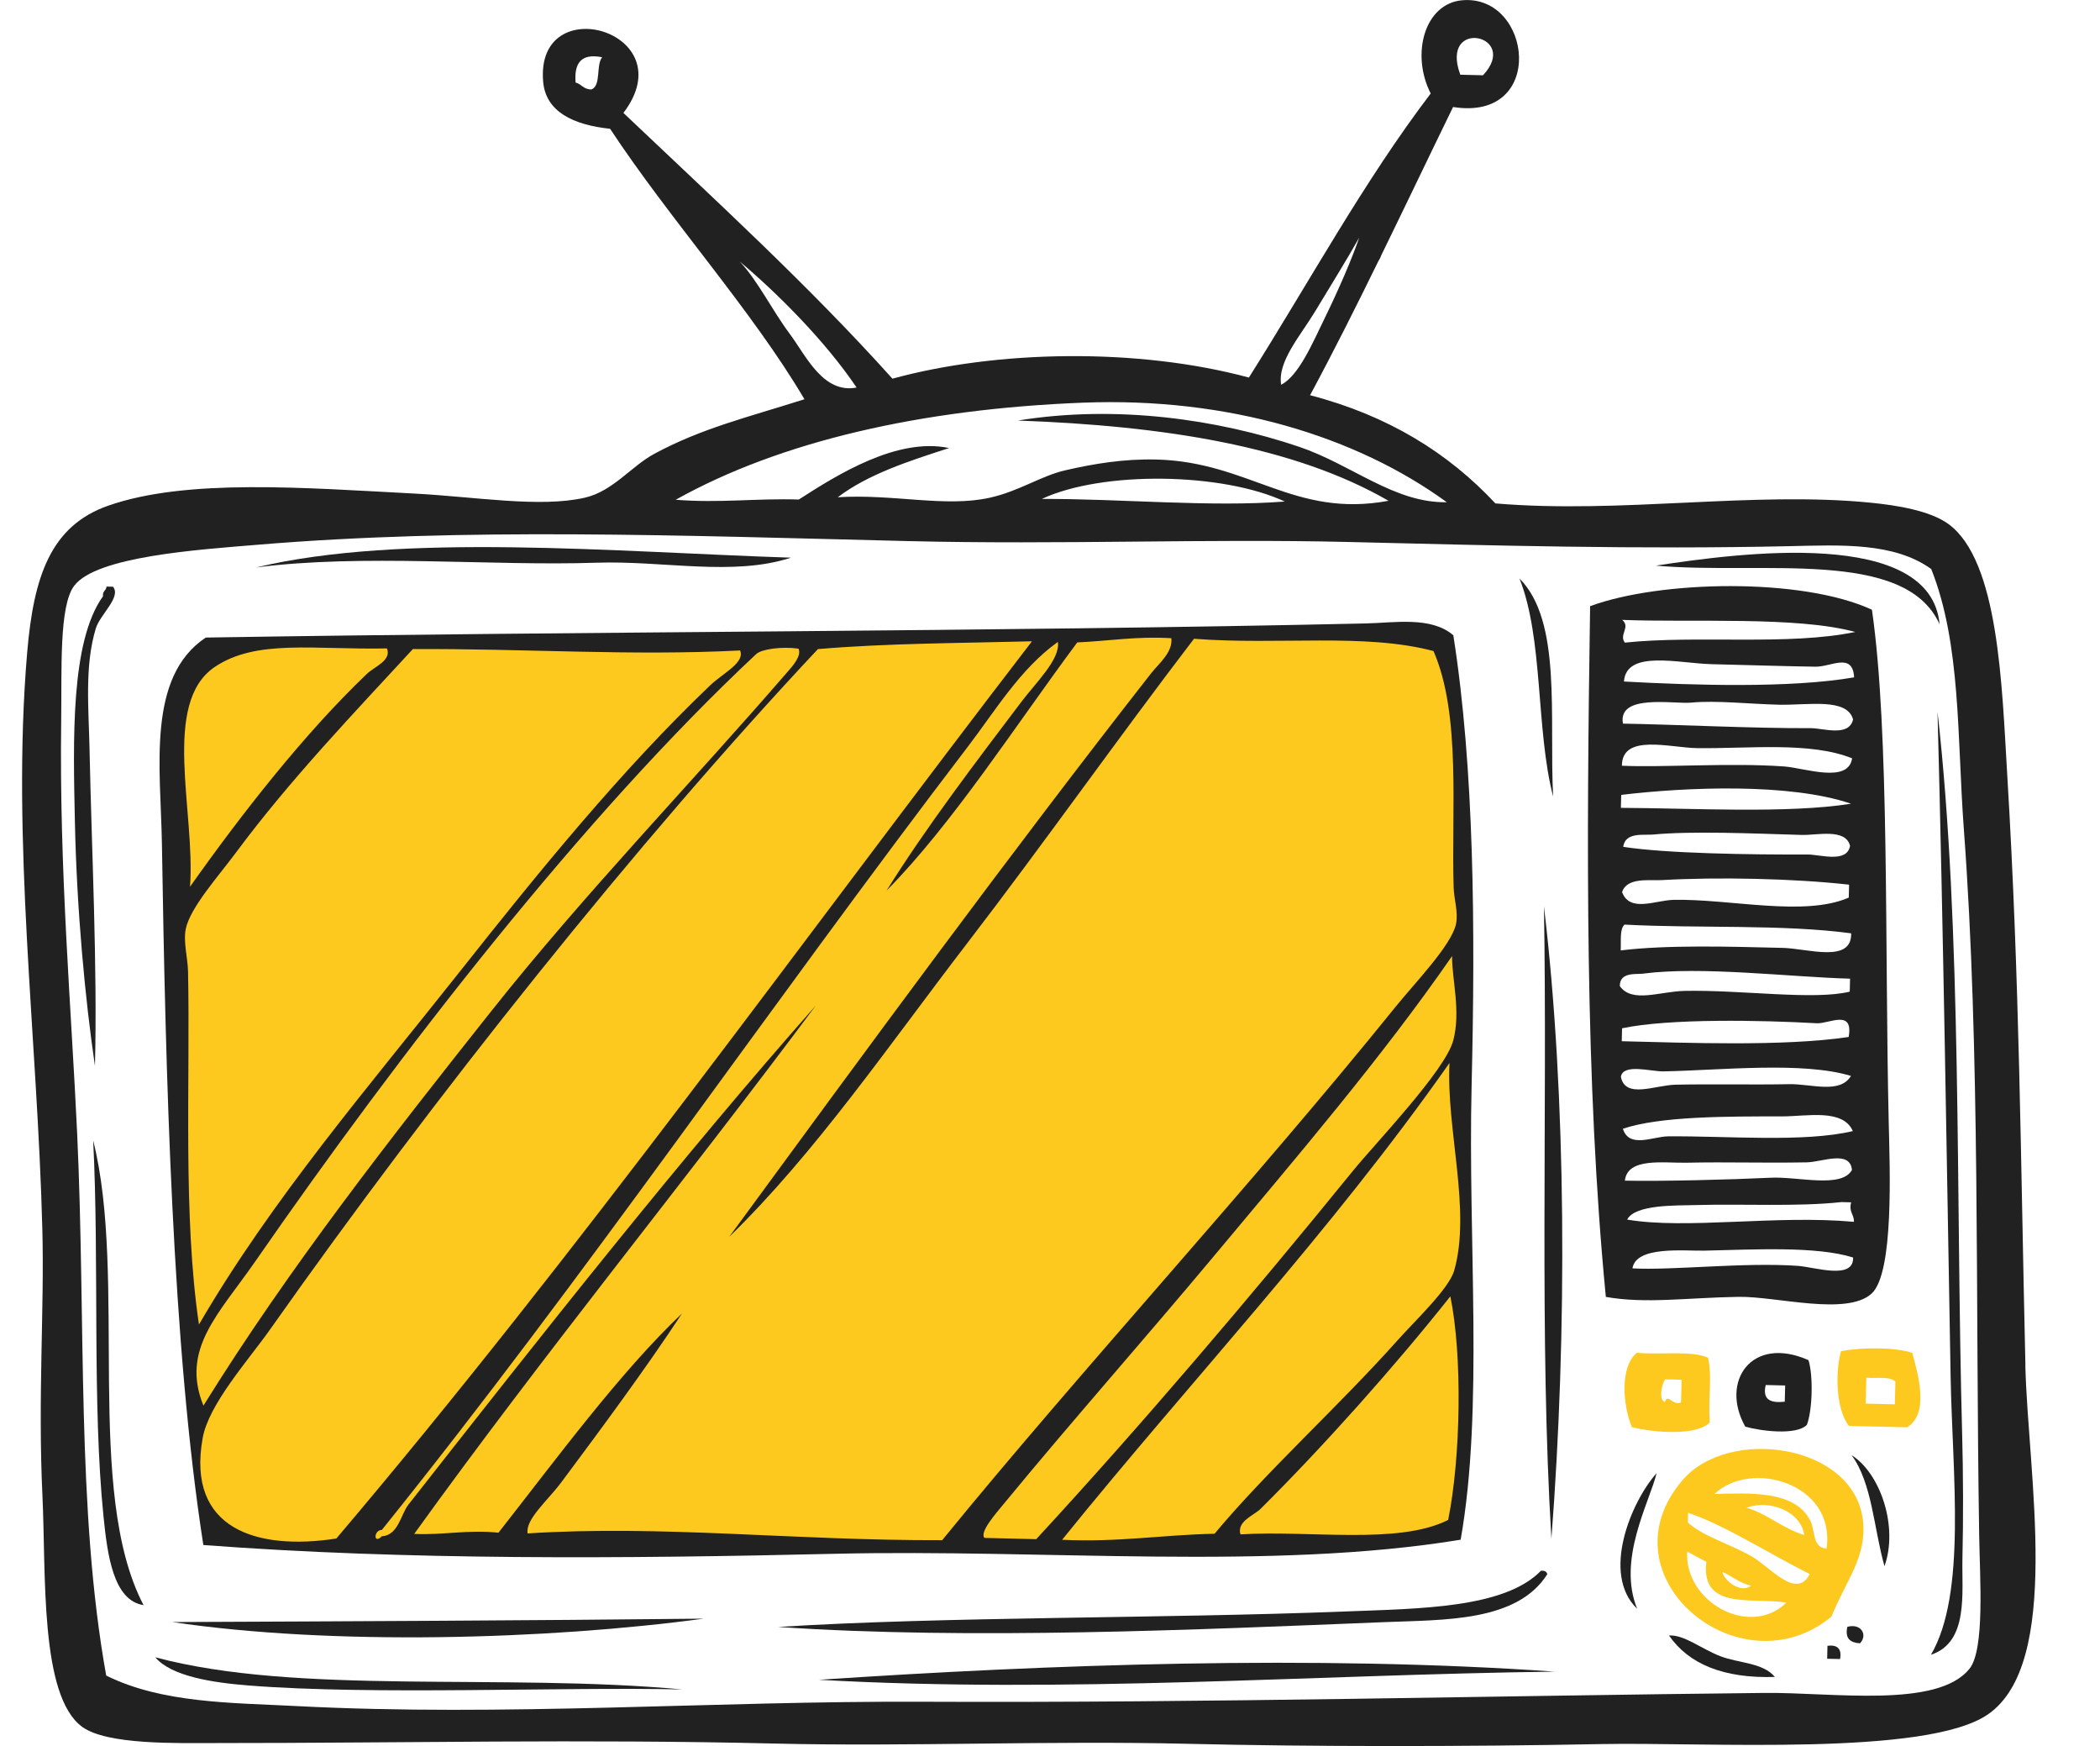 <?xml version="1.0" encoding="UTF-8"?><svg id="Layer_1" xmlns="http://www.w3.org/2000/svg" viewBox="0 0 1028.61 855"><defs><style>.cls-1,.cls-2{fill:#fdc91e;}.cls-3{fill:#212121;}.cls-3,.cls-2{fill-rule:evenodd;}</style></defs><polygon class="cls-1" points="90.59 329.42 102.43 318.81 111.94 317.06 129.4 314.03 218.72 314.03 681.39 309.12 698.18 309.12 708.65 317.21 708.65 323.42 715.24 357.69 715.24 533.21 715.24 563.5 718.44 574.97 718.44 634.8 718.44 666.13 713.54 747.16 663 756.53 546.78 758.28 348.93 758.18 149.61 758.28 111.22 754.92 104.83 748.76 98.1 734.37 93.1 676.79 84.39 391.58 84.39 346.26 90.59 329.42"/><path class="cls-3" d="m121.73,825.34c60.74,4.84,154.08.57,212.63,1.96-88.02-8.13-188.54,2.92-258.32-15.76,7.9,9.32,27.98,12.4,45.69,13.8Z"/><path class="cls-3" d="m677.98,794.33c29.67-1.21,65.05-.07,79.91-23.47-.32-1.24-1.28-1.89-3.13-1.67-17.93,18.41-59.54,18.5-95.71,19.91-90.53,3.54-195.95,2.44-277.93,7.58,94.39,6.42,205.62,1.32,296.86-2.35Z"/><path class="cls-3" d="m401.13,822.56c121.32,6.81,241.17-2.44,360.37-4-117.89-8.22-247.45-3.54-360.37,4Z"/><path class="cls-3" d="m759.9,753.45c7.79-100.91,7.43-216.76-3.65-309.58,1.74,102.7-2.3,210.9,3.65,309.58Z"/><path class="cls-3" d="m50.71,742.68c1.87,18.27,4.66,41.04,19.6,43.32-29.18-55.88-7.73-159.99-24.67-227.55,3.02,59.79-.55,129.05,5.07,184.23Z"/><path class="cls-3" d="m292.12,275.55c32.77-1.1,66.97,6.8,95.3-2.47-85.39-2.78-190.46-12.35-262,4.8,51.7-6.8,115.27-.6,166.7-2.33Z"/><path class="cls-3" d="m744.27,283.29c11.77,29.58,7.98,74.01,16.47,106.74-2-38.91,4.42-85.86-16.47-106.74Z"/><path class="cls-3" d="m43.89,367.97c-.44-21.22-2.54-41.81,3.04-60.25,2.06-6.8,12.61-15.35,8.42-20.42-1.06-.02-2.12-.05-3.17-.07-.13,2.03-2.09,2.15-1.71,4.71-16.01,22.24-14.63,70.47-13.78,110.76.93,42.98,4.95,86.14,9.82,119.27,1.24-48.32-1.57-104.23-2.63-153.99Z"/><path class="cls-3" d="m344.71,792.62c-86.42.93-173.36,1.3-260.32,1.67,78.21,11.62,183.75,8.65,260.32-1.67Z"/><path class="cls-3" d="m811.08,276.97c51.45,4.68,122.06-8.88,138.97,28.75-4.4-47.71-98.73-34.85-138.97-28.75Z"/><path class="cls-3" d="m906.91,712.55c10.12,13.61,10.92,36.1,16.14,54.37,6.85-19.16-1.94-45.45-16.14-54.37Z"/><path class="cls-3" d="m961.1,702.74c-3.18-117.31.02-247.41-12.08-354.2,2.79,103.84,4.53,220.35,6.42,325.51.86,47.84,7.93,106.26-9.63,136.25,18.65-6.14,15.02-30.51,15.42-47.23.47-19.98.37-41.7-.13-60.33Z"/><path class="cls-3" d="m842.63,811c-9.39-3.63-17.63-10.57-25.15-10.14,9.72,13.98,26.65,21.1,51.88,20.3-5.95-7.1-17.66-6.65-26.73-10.16Z"/><path class="cls-3" d="m801.92,787.8c-9.86-23.98,5.89-51.88,9.53-66.43-12.38,13.75-27.35,49.33-9.53,66.43Z"/><path class="cls-3" d="m895.12,805.91c-.04,2.12-.1,4.23-.15,6.35,2.12.05,4.23.11,6.34.14.86-4.95-1.21-7.12-6.19-6.49Z"/><path class="cls-3" d="m904.87,796.62c-1.33,5.92,1.6,7.77,6.16,8.08,3.83-3.84.86-9.93-6.16-8.08Z"/><path class="cls-3" d="m720.81,531.91c1.87-77.6,1.3-155.63-8.95-220.83-10.89-9.38-28.83-6.1-42.71-5.8-183.14,4.11-381.32,3.84-568.36,6.92-29.09,19.36-22.08,63.96-21.48,101.05,1.83,113.23,5.06,245.68,20.29,343.31,99.25,7.51,205.47,6.72,309.37,4.3,102.78-2.4,213.59,8.36,306.48-6.9,11.33-64.1,3.53-146.22,5.36-222.06ZM105.2,326.59c20.4-13.75,48.72-8.34,84.34-9.07,2.38,5.87-6.05,8.86-9.82,12.45-30.51,29.09-61.4,68.56-86.64,104.25,2.71-36.59-14.21-89.86,12.12-107.63Zm-13.11,148.87c-.13-6.3-2.4-14.39-1.08-20.67,2.2-10.43,15.96-25.69,24.7-37.48,26.58-35.81,58.48-69.01,86.53-99.48,56.11-.27,106.5,3.42,160.28.69,2.47,6-8.33,11.03-14.69,17.1-43.16,41.13-83.83,91.12-122.41,139.9-44.18,55.83-92.13,111.51-127.97,173.08-7.94-53.74-4.22-118.7-5.35-173.13Zm33.07,142.05c70.72-102.08,161.01-218.48,245.24-297.22,2.58-2.4,12.25-3.82,20.7-2.67,1.73,3.58-3.18,8.84-5.02,10.98-46.59,53.96-99.51,108.65-145.28,166.32-49.42,62.3-99.3,125.97-141.16,193.4-11.24-27.77,7.53-44.85,25.51-70.8Zm-25.89,86.67c2.98-16.63,22.45-38.19,33.02-53.17,80.86-114.66,179.51-238.49,268.34-333.16,33.45-2.86,69.56-2.9,104.84-3.82-113.03,147-221.5,298.84-340.73,439.35-38.6,5.98-73.52-4.39-65.47-49.19Zm159.18,46.68c-1.24-6.8,9.73-15.96,16.47-24.99,19.09-25.6,41.3-55.54,59.13-82.69-30.4,28.82-61.43,71.07-89.89,107.35-15.43-1.57-26.69,1.26-41.27.59,63.58-88.33,131.84-171.73,196.69-258.72-65.83,74.36-134.86,161.98-199.52,244.37-3.88,4.96-4.87,14.96-13.08,15.55-4.14,4.13-3.96-3.13.07-3.17,99.58-123.8,189.4-255.73,287-383.5,13.32-17.43,25.69-38.18,44.1-51.31,1.34,8.36-10.7,19.82-18.18,29.73-21.28,28.14-46.25,60.81-65.71,92.03,32.34-32.72,63.27-81.05,93.4-121.52,15.35-.69,29.08-3.1,46.08-2.06.79,6.92-6.19,12.43-9.94,17.22-69.05,88.22-139.64,184.52-206.63,275.93,42.2-41.1,77.98-93.52,116.14-143.21,37.96-49.42,74.38-101.12,111.53-149.67,41.41,3.22,83.46-2.94,117.3,6.01,13.66,31.26,8.65,78.47,9.89,116.1.19,5.5,2.31,11.85,1.16,17.49-2.11,10.34-20.11,28.86-29.55,40.54-70.32,87.1-154.29,178.03-222.15,261.27-73.07.23-137.25-7.54-203.07-3.31Zm223.73,2.22c-2.4-2.92,5.34-11.64,9.94-17.22,32.54-39.55,68.53-80.14,102.92-121.31,39.82-47.7,81.54-96.3,116.21-146.38-.12,11.4,4.37,26.86.59,41.27-3.87,14.77-38.28,50.51-49.15,63.89-50.27,61.86-103.45,124.35-155.13,180.37-8.46-.21-16.92-.41-25.37-.62Zm227.16-8.79c-24.43,12.29-67.58,4.96-101.74,7.06-1.93-6.4,6.62-9.29,9.81-12.47,30.32-30.07,65.58-69.54,93-104.09,5.96,29.27,5.1,78.67-1.07,109.5Zm2.95-122.15c-2.56,8.97-19.07,24.46-27.81,34.25-28.8,32.27-64.34,64.33-89.58,94.66-25.34.5-47.56,4.29-74.66,2.95,63.05-78.05,131.47-150.43,189.74-233.48-1.67,32.47,10.73,72.1,2.31,101.62Z"/><path class="cls-3" d="m925.12,549.54c-2.03-87.6.44-191-8.22-250.97-34.29-15.85-103.73-14.41-138.04-1.74-1.77,116.88-2.53,232.78,7.7,338.23,19.45,3.49,39.81.37,65.08-.02,18.52-.28,52.95,9.46,65.1-1.6,11.01-10.02,8.9-61.36,8.38-83.9Zm-93.98-183.2c25.39.34,55.59-3.27,76.05,5-1.87,12.54-23.29,4.68-33.42,3.97-26.27-1.87-59.39.57-79.34-.34.04-15.87,23.55-8.82,36.71-8.63Zm-2.63-22.29c12.11-1.16,28.11.68,42.82,1.03,14.21.34,33.37-3.56,36.33,7.22-1.99,8.73-14.69,4.23-20.73,4.27-28.43.12-66.7-1.81-91.99-2.22-2.66-14.84,24.86-9.46,33.58-10.3Zm-34.42,45.19c31.64-3.79,82.33-5.96,112.58,4.32-30.96,4.95-78.81,2.15-112.74,2.03.06-2.12.11-4.24.16-6.35Zm91.35,29.19c-27.95.12-69.29-.48-90.37-3.75.97-7.37,10.18-5.6,14.42-6.01,19.54-1.83,48.97-.53,73,.18,7.54.23,21.51-3.4,23.69,5.34-1.52,8.61-14.55,4.23-20.73,4.25Zm20.27,14.78c-.05,2.1-.1,4.22-.16,6.33-21.8,9.52-58.08.55-85.72,1.1-9.06.18-21.46,6.37-25.31-3.77,2.31-7.4,13.5-5.57,19.2-5.89,27.93-1.6,64.73-.8,91.99,2.22Zm-109.99,19.55c36.46,1.94,77.25-.25,111,4.27.4,14.84-21.29,7.42-33.51,7.13-25.91-.64-57-1.53-79.38,1.25.29-4.55-.62-10.39,1.89-12.65Zm8.95,24.02c28.67-3.74,71.94,1.64,101.51,2.46-.04,2.12-.09,4.23-.15,6.35-17.7,4.32-53.12-.96-80.94-.37-12.1.27-25.72,6.14-31.68-2.35-.12-7.06,8.11-5.66,11.26-6.08Zm100.83,31.01c-31.94,4.75-79.41,2.83-111.15,2.08.05-2.1.1-4.22.16-6.33,22.97-4.91,68.72-3.98,95.28-2.47,6.07.36,18.15-7.15,15.71,6.72Zm-90.88,16.85c28.04-.52,68.38-4.98,92,2.22-5.38,9.02-19.56,3.82-30.24,4.04-17.15.34-38.91-.11-55.57.25-10.18.21-24.67,7.08-26.88-3.83,1.03-6.74,14.92-2.56,20.69-2.69Zm58.2,22.04c12.29,0,29.85-3.93,34.73,7.19-23.83,5.68-61.83,2.31-90.52,2.58-7.46.07-19.02,6.07-22.13-3.72,18.35-6.16,50.88-6.05,77.91-6.05Zm-46.57,22.68c20.26-.44,36.83.23,58.73-.18,7.37-.12,21.21-6.21,22.13,3.72-5.01,9.16-26.41,3.17-39.76,3.81-19.97.96-53.34,1.8-71.46,1.44,1.24-11.56,19.2-8.54,30.37-8.79Zm54.33,50.51c-26.37-1.85-61.37,2.3-80.98,1.23,1.72-11.12,25.33-8.47,35.14-8.68,24.43-.52,54.92-2.31,72.93,3.36.41,11.15-18.75,4.68-27.09,4.09Zm-83.57-22.65c3.79-7.49,23.97-6.85,33.51-7.12,22.96-.66,49.96.89,71.45-1.46,1.58.05,3.16.07,4.75.12-1.26,4.8,1.48,5.82,1.36,9.55-38.02-3.47-81.95,3.84-111.07-1.1Zm-1.58-263.49c1.15-15.73,26.78-8.88,43.05-8.49,17.6.43,36.93,1.03,50.77,1.23,7.65.11,18.24-7.19,18.92,5.21-30.99,5.41-79.27,3.88-112.74,2.05Zm.47-19.04c-3.09-3.9,2.94-7.61-1.33-11.14,33.85,1.37,85.66-1.89,114.14,5.92-32.8,6.8-77.13,1.48-112.81,5.21Z"/><path class="cls-2" d="m936.67,662.48c-9.13-3.01-25.49-2.63-34.89-.85-2.69,8.95-2.9,28.16,3.88,36.61,9.51.21,19.03.46,28.54.69,10.8-6.85,5.44-25.46,2.46-36.45Zm-8.54,25.19c-4.76-.12-9.52-.23-14.28-.36.11-4.21.2-8.45.31-12.68,4.95.44,11.67-.78,14.23,1.92-.09,3.72-.18,7.42-.27,11.12Z"/><path class="cls-2" d="m836.63,664.83c-8.6-3.68-23.6-1.26-34.85-2.42-8.45,6.88-6.88,25.9-2.47,36.43,10.63,2.7,31.5,4.39,38.15-2.26-.85-13.31,1.32-21.65-.83-31.76Zm-13.23,21.9c-3.98,1.98-6.47-4.8-7.93-.18-3.36-1.09-1.25-9.8.27-11.12,2.64.07,5.29.12,7.93.2-.1,3.7-.19,7.4-.28,11.1Z"/><path class="cls-3" d="m885.81,666.03c-27.89-12.35-43.41,10.48-30.95,32.57,7.42,2.12,24.99,4.41,30.17-.87,2.76-7.22,3.17-24.34.77-31.7Zm-11.61,20.35c-6.77.76-11.1-.8-9.32-8.17,3.18.07,6.34.16,9.52.23-.07,2.65-.12,5.3-.2,7.93Z"/><path class="cls-2" d="m912.48,744.44c-4.31-37.34-65.75-46.13-88.4-19.6-40.18,47.04,28.09,103.73,72.98,66.82,7.17-17.83,17.49-29.34,15.42-47.22Zm-86.07,15.37c3.2,1.6,6.19,3.4,9.39,4.98-2.96,24.19,23.23,17.17,39.2,20-17.96,17.47-50.03-.37-48.59-24.98Zm17.21,9.94c4.95,2.01,8.26,5.55,14.13,6.67-4.84,4-13-2.01-14.13-6.67Zm14.47-7.58c-11.32-6.42-23.94-9.82-31.34-16.63.04-1.6.07-3.18.11-4.77,17.75,5.91,40.3,20.42,59.59,30.01-6.45,12.85-19.68-3.7-28.36-8.61Zm-2.61-23.89c12.12-4.27,26.8,2.35,28.25,13.38-10.71-3.22-17.54-10.14-28.25-13.38Zm39.2,20c-6.77-.27-5.59-8.11-7.62-12.88-7.03-15.94-30.85-14.2-47.28-13.84,18-17.1,59.47-5.11,54.9,26.72Z"/><path class="cls-3" d="m992.08,668.59c-2.37-101.47-2.8-187.81-8.9-289.07-2.63-43.8-4.15-104.87-28.77-122.89-9.18-6.72-25.92-9.25-37.84-10.44-57.87-5.8-122.34,5.53-184.11.32-22.95-24.62-52.45-43.02-90.77-52.98,11.56-21.47,22.59-43.48,33.46-65.66.16-.29.35-.55.51-.85.37-.62.64-1.26.85-1.9,11.82-24.16,23.43-48.55,35.23-72.72,45.98,7.29,38.68-55.28,4.44-52.27-18.42,1.62-25.22,26.42-15.4,45.65-32.8,43.11-59.6,92.51-89.06,139.1-54.58-14.73-123.66-13.41-174.59.55-41.26-45.92-86.98-87.58-131.77-130.13,30.39-39.94-43.31-60.97-39.31-15.25,1.29,14.66,14.69,21.1,32.78,23.02,29.72,45.03,69.45,88.79,95.2,132.43-27.44,8.75-50.32,14.16-73.66,26.79-11.17,6.05-20.2,18.27-33.84,21.4-22.02,5.07-53.49-.44-84.08-2.03-52.97-2.74-110.82-7.49-149.32,5.92-28.36,9.87-36.67,34.73-39.83,72.05-7.79,91.78,5.04,188.27,7.45,282.67,1.01,39.12-2.24,81.84.04,130.15,1.81,38.5-1.37,97.97,19.48,113.16,12.24,8.9,46.4,7.95,66.47,7.93,89.81.02,178.38-2.03,272.97.25,65.83,1.58,133.53-1.55,203.15.14,57.82,1.39,133.73,1.44,201.55.11,51.33-1.01,159.16,6.12,189.22-14.48,36.63-25.1,19.68-117.56,18.41-170.96ZM726.4,36.86c-3.7-.09-7.4-.18-11.11-.27-10.42-28.11,29.6-19.57,11.11.27Zm-436.62,6.92c-3.95.14-4.85-2.62-7.84-3.36-.8-9.52,2.73-14.46,13-12.38-3.1,3.81-.39,13.68-5.15,15.74Zm354.49,108.54c7.21-11.99,15.31-24.96,21.49-35.97-3.58,10.5-10.02,25.33-16.81,39.26-6.08,12.45-12.71,28.23-21.42,32.82-1.89-11.39,9.46-24.02,16.74-36.11Zm-257.38,11.24c-8.81-11.78-15.51-25.83-24.54-35.49,18.15,15.25,41.74,38.73,57.23,61.7-16.46,3.15-24.82-15.65-32.69-26.2Zm143.6,33.62c71.14-2.77,133.96,16.53,178.17,48.75-25.73.46-46.43-18.38-72.35-27.15-39.76-13.43-89.38-20.69-137.77-12.85,71.56,2.58,135.36,12.58,181.58,39.3-46.35,8.61-68.16-19.11-113.79-20.21-15.82-.37-30.31,2.01-44.56,5.28-11.78,2.7-22.52,10.19-36.83,13.4-21.95,4.91-47.01-1.9-74.59-.21,15.02-11.35,34.79-17.7,54.54-24.09-25.4-5.34-54.65,12.99-73.62,25.21-20.76-.66-38.58,1.82-60.31.12,51.35-28.69,120.31-44.46,199.53-47.55Zm98.82,48.41c-36.57,2.83-79.84-1.39-119-1.28,29.66-13.84,88.48-12.95,119,1.28Zm335.38,571.53c-15.59,19.64-67.26,11.51-100.28,11.87-131.86,1.35-270.92,4.95-412.75,4.32-101.8-.44-205,7.4-306.36,2.12-31.9-1.65-65.89-1.35-93.28-14.94-14.64-81.48-9.89-171.83-14.22-265.39-2.79-60.29-8.82-128.91-7.83-201.74.35-25.71-1.09-56.64,6.37-66.52,10.88-14.39,60.47-17.65,89.36-20.05,102.22-8.54,207.47-4.54,319.05-1.83,75.09,1.83,145.55-1.25,215.84.44,70.45,1.71,142.24,3.68,215.79,2.05,25.53-.57,51.3-1.94,69.57,11.19,14.67,36.86,12.62,82.4,15.97,127.36,8.09,108.56,5.62,228.69,7.52,346.18.33,20.57,2.8,55.43-4.73,64.95Z"/></svg>